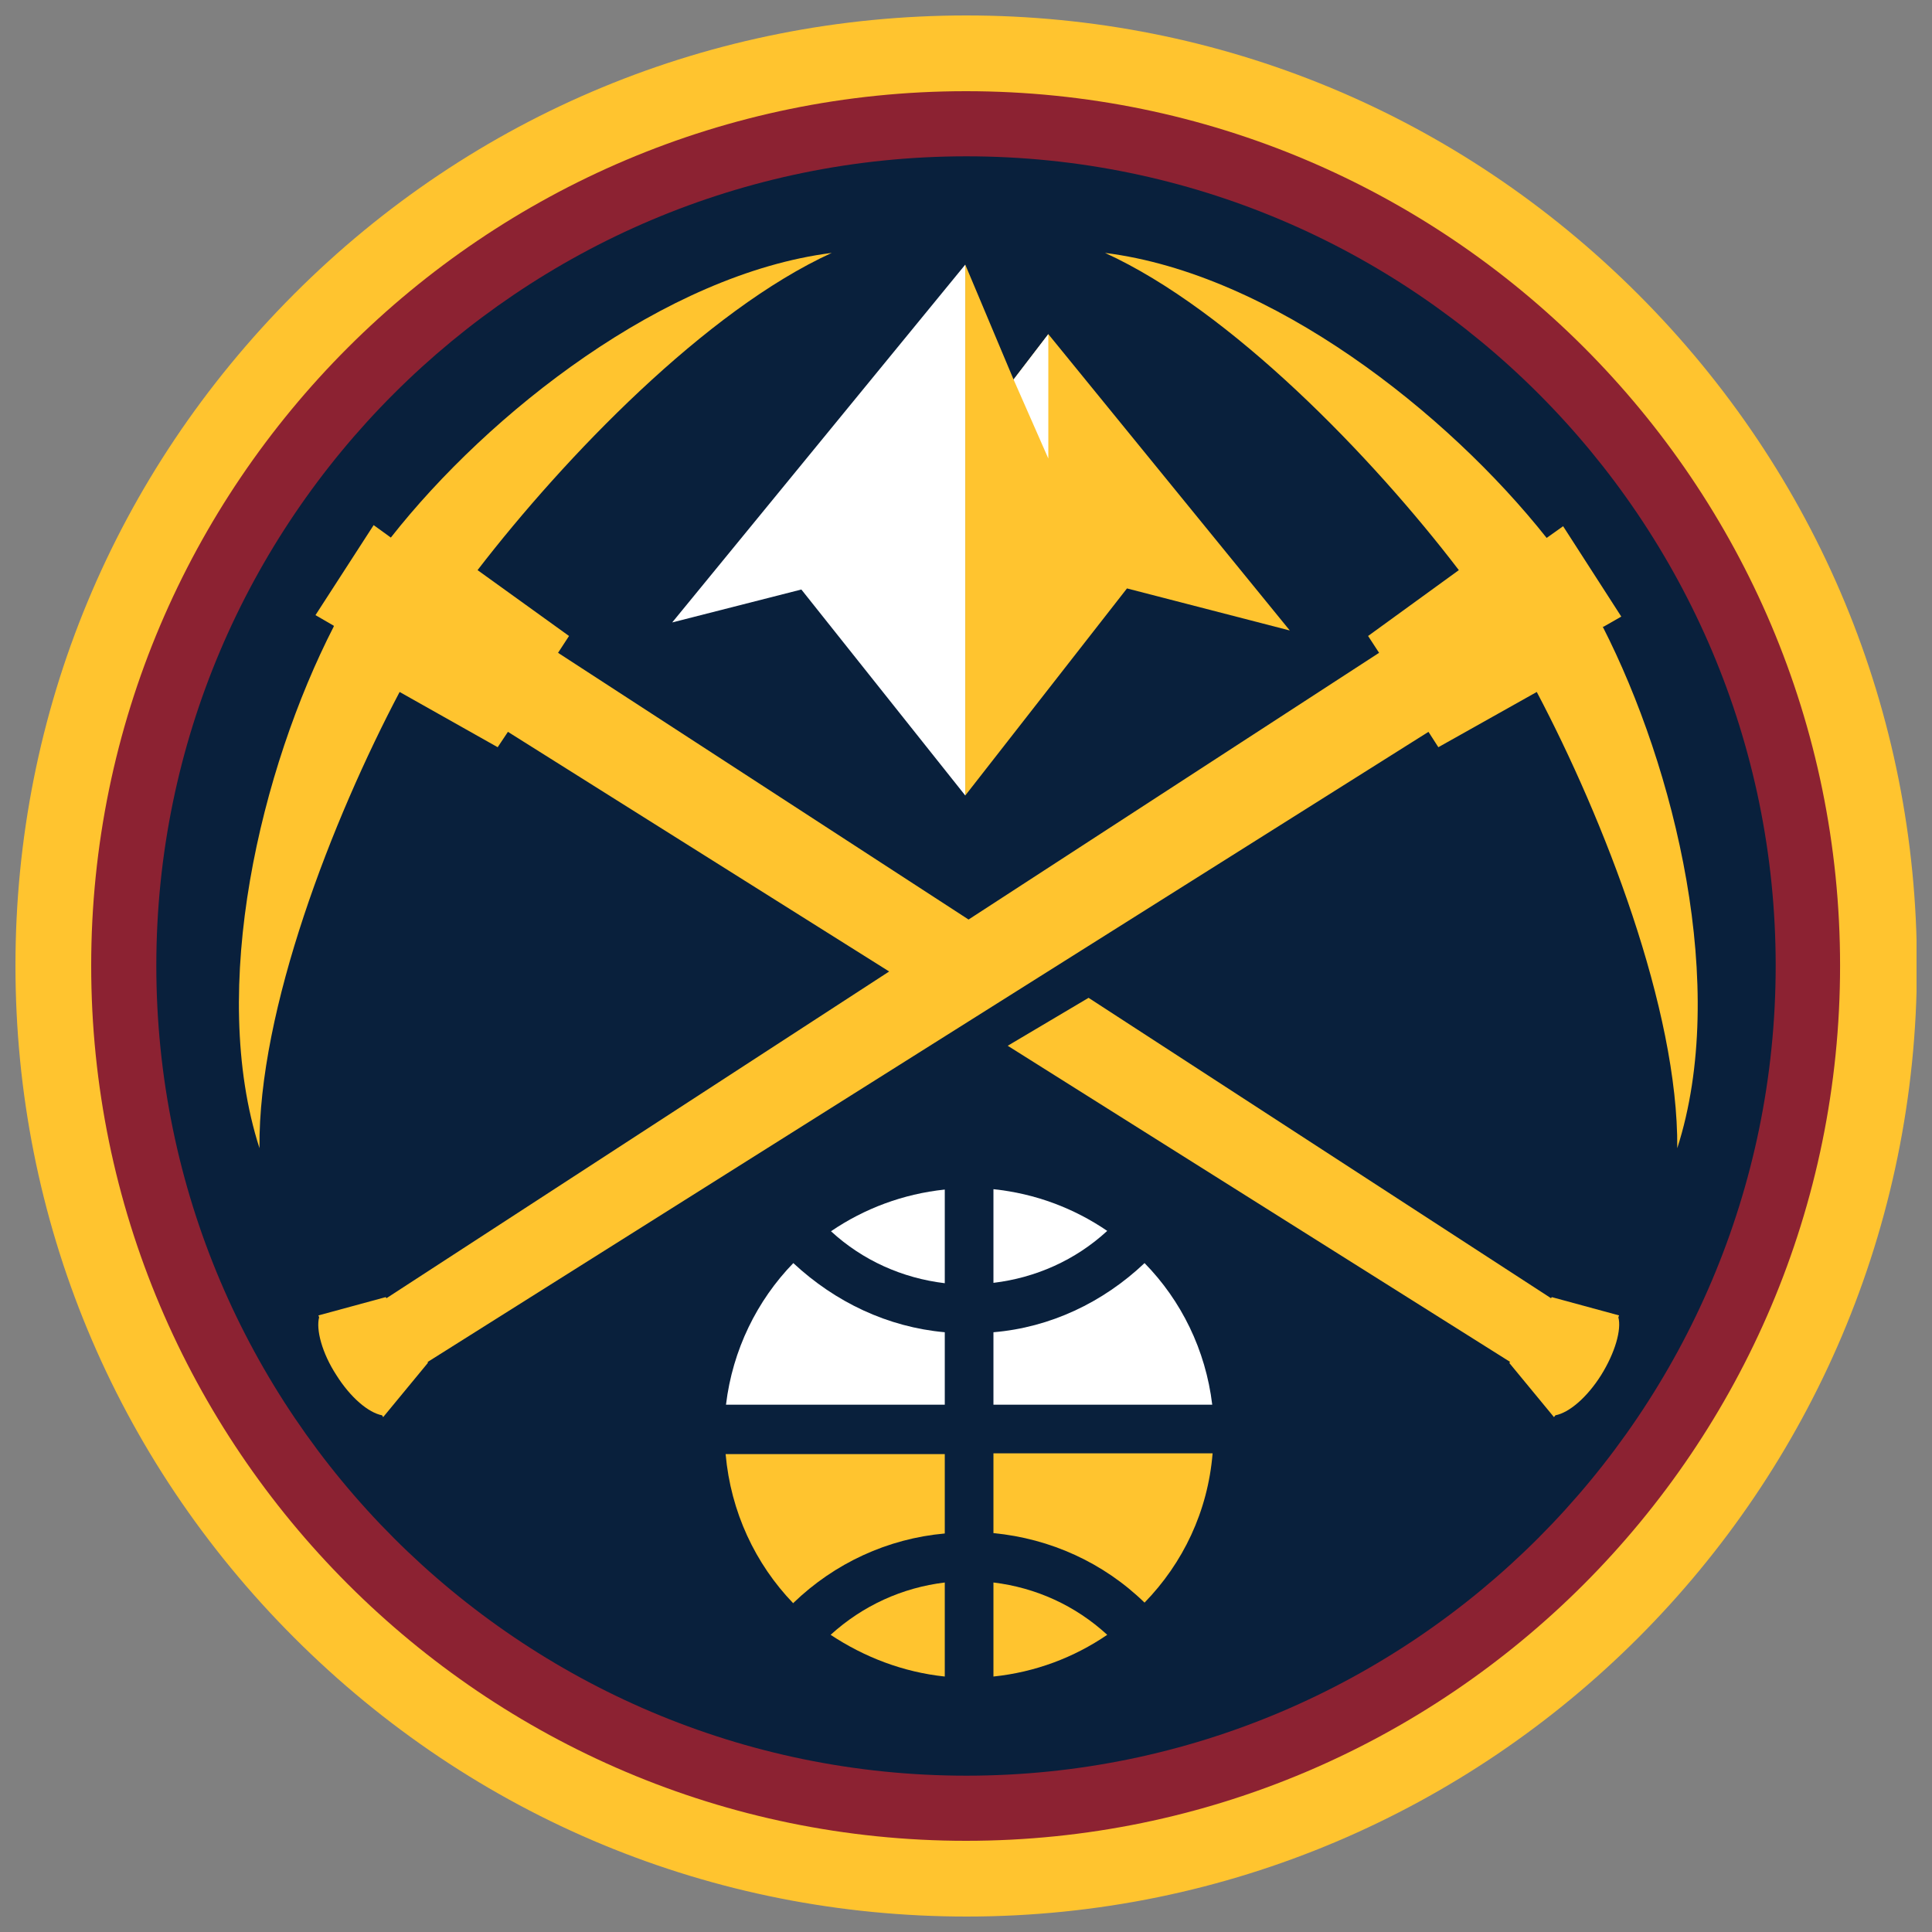 <svg width="200" height="200" viewBox="0 0 200 200" fill="none" xmlns="http://www.w3.org/2000/svg">
<rect x="0" y="0" width="200" height="200" fill="#808080" stroke="none"/>
<g clip-path="url(#clip0_38_40369)">
<g clip-path="url(#clip1_38_40369)">
<path d="M100.038 1.6C126.248 1.6 150.942 11.826 169.577 30.461C188.174 49.058 198.438 73.79 198.438 99.962C198.438 154.238 154.313 198.4 100.076 198.4C73.79 198.4 49.096 188.174 30.461 169.539C11.864 150.942 1.6 126.248 1.6 99.962C1.6 73.677 11.864 49.058 30.423 30.461C49.02 11.826 73.752 1.6 100.038 1.6Z" fill="#FFC42F"/>
<path d="M100 190.56C149.882 190.56 190.484 149.958 190.484 99.962C190.484 49.967 149.92 9.44 100 9.44C50.081 9.44 9.44 50.08 9.44 99.962C9.44 149.844 50.043 190.56 100 190.56Z" fill="#8C2232"/>
<path d="M16.182 99.962C16.182 53.792 53.792 16.182 100.038 16.182C146.284 16.182 183.818 53.792 183.818 99.962C183.818 146.132 146.246 183.818 100.038 183.818C53.83 183.818 16.182 146.208 16.182 99.962Z" fill="#09203C"/>
<path d="M165.979 64.89L167.835 63.829L161.813 54.474L160.108 55.686C149.882 42.77 131.664 28.34 114.393 26.181C127.422 32.128 142.08 47.316 151.018 59.019L141.625 65.837L142.762 67.579L100.265 95.19L57.769 67.579L58.906 65.837L49.437 59.019C58.451 47.316 73.071 32.128 86.1 26.181C68.829 28.378 50.611 42.733 40.46 55.648L38.68 54.36L32.658 63.678L34.552 64.776V64.852C27.015 79.547 21.523 102.273 26.863 118.862C26.712 104.507 34.438 84.774 41.369 71.632L51.52 77.351L52.581 75.76L92.046 100.568L40.006 134.391L39.93 134.277L32.961 136.171L33.037 136.36C32.696 137.648 33.34 140.072 34.817 142.345C36.294 144.693 38.15 146.246 39.551 146.511L39.665 146.7L44.286 141.095V140.981L147.875 75.76L148.897 77.351L159.086 71.632C166.017 84.774 173.743 104.507 173.63 118.862C178.97 102.235 173.403 79.547 165.903 64.852" fill="#FFC42F"/>
<path d="M160.638 134.277L160.563 134.391L112.688 103.295L104.318 108.257L156.321 140.981L156.245 141.095L160.866 146.7L161.017 146.511C162.419 146.246 164.274 144.693 165.752 142.345C167.191 140.034 167.873 137.648 167.532 136.36L167.607 136.171L160.638 134.277V134.277Z" fill="#FFC42F"/>
<path d="M108.522 34.589L104.924 39.286L99.924 27.393V82.35L116.665 60.913L133.52 65.268L108.522 34.589Z" fill="#FFC42F"/>
<path d="M108.522 47.467V34.589L104.924 39.286L108.522 47.467Z" fill="white"/>
<path d="M99.924 27.393L69.586 64.435L82.956 61.026L99.924 82.35V27.393Z" fill="white"/>
<path d="M82.123 165.941C86.403 161.812 91.895 159.275 97.803 158.745V150.526H75.116C75.647 156.51 78.184 161.888 82.123 165.979" fill="#FFC42F"/>
<path d="M97.803 173.554V163.82C93.41 164.35 89.319 166.206 85.986 169.236C89.471 171.546 93.486 173.099 97.803 173.554Z" fill="#FFC42F"/>
<path d="M102.841 123.104V132.8C107.234 132.27 111.325 130.452 114.62 127.422C111.173 125.074 107.196 123.559 102.841 123.104Z" fill="white"/>
<path d="M118.483 130.755C114.166 134.845 108.711 137.421 102.841 137.913V145.413H125.49C124.808 139.731 122.271 134.618 118.483 130.755Z" fill="white"/>
<path d="M97.803 132.838V123.142C93.485 123.596 89.471 125.111 86.024 127.46C89.319 130.49 93.41 132.308 97.803 132.838Z" fill="white"/>
<path d="M102.841 150.488V158.707C108.749 159.275 114.241 161.775 118.483 165.903C122.46 161.813 125.036 156.472 125.528 150.45H102.841V150.488Z" fill="#FFC42F"/>
<path d="M75.154 145.413H97.803V137.913C91.895 137.383 86.478 134.808 82.123 130.755C78.373 134.618 75.836 139.731 75.154 145.413Z" fill="white"/>
<path d="M102.841 173.554C107.196 173.099 111.173 171.584 114.62 169.236C111.325 166.206 107.234 164.35 102.841 163.82V173.554Z" fill="#FFC42F"/>
</g>
</g>
<defs>
<clipPath id="clip0_38_40369">
<rect width="200" height="200" fill="white"/>
</clipPath>
<clipPath id="clip1_38_40369">
<rect width="196.8" height="196.8" fill="white" transform="translate(1.6 1.6)"/>
</clipPath>
</defs>
</svg>
